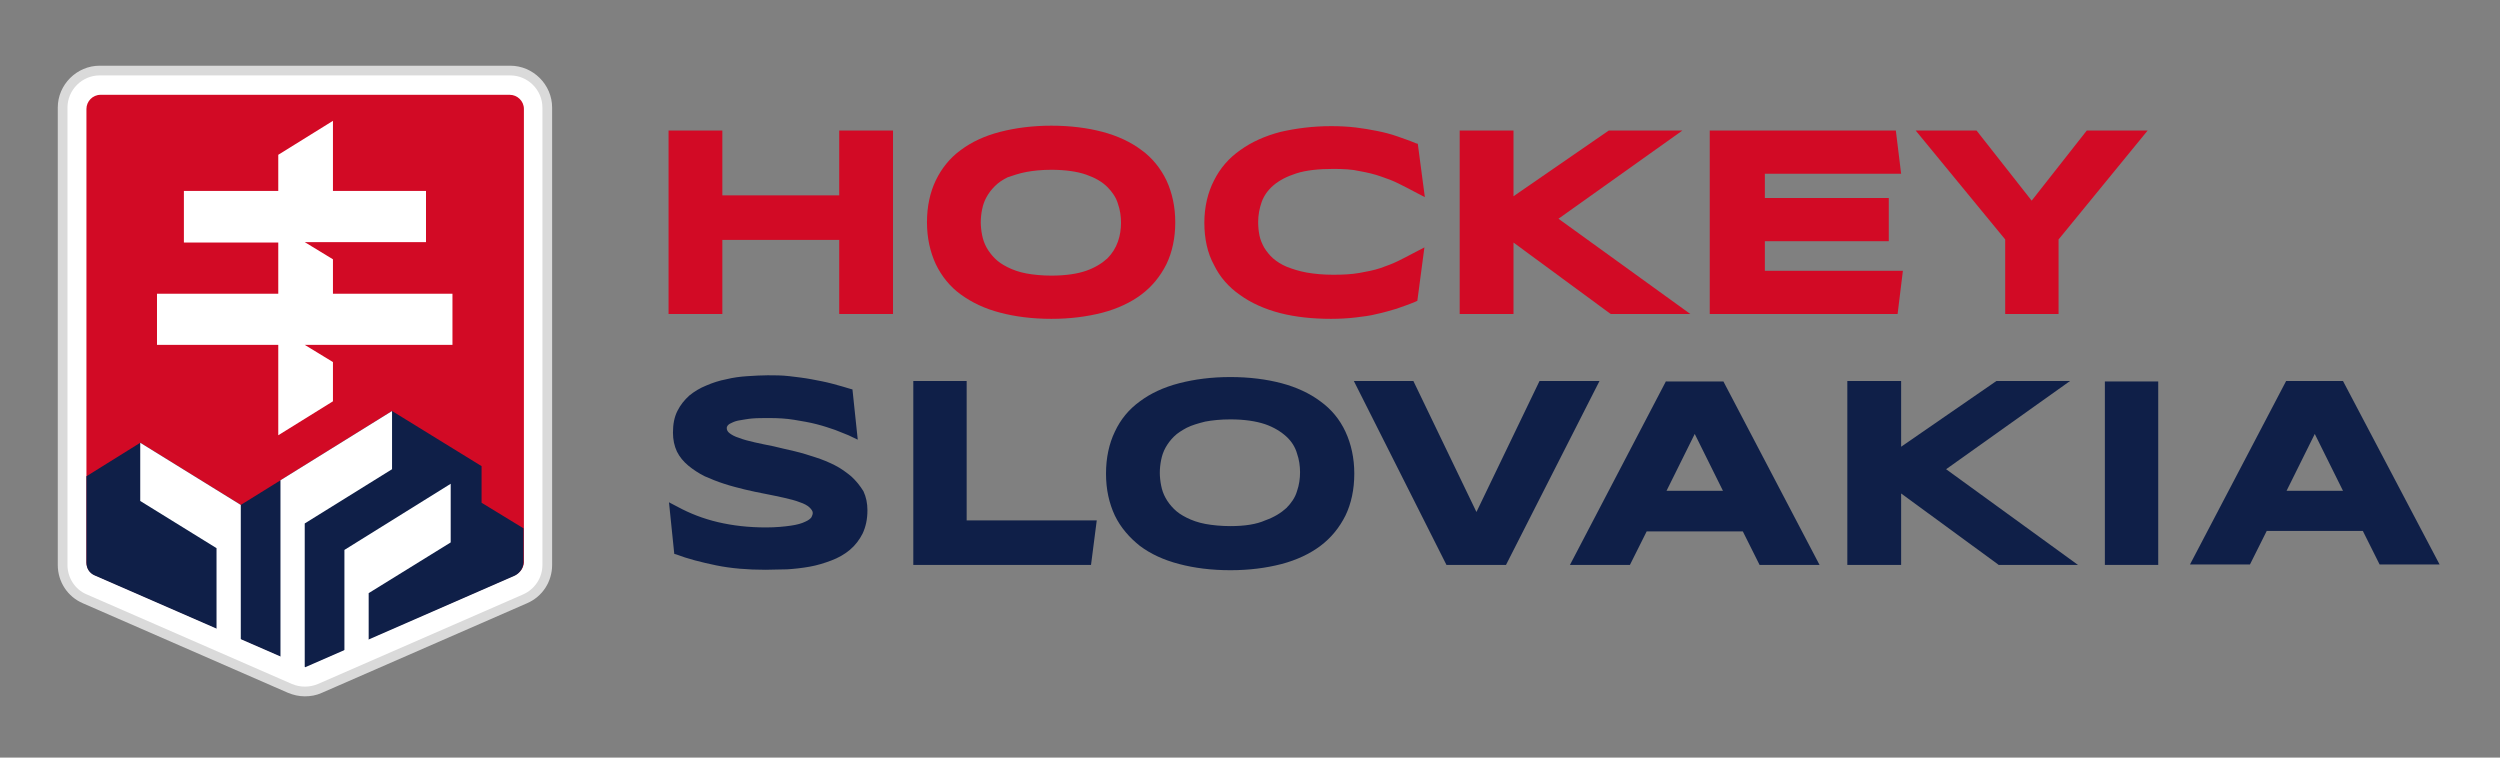 <?xml version="1.0" encoding="utf-8"?>
<!-- Generator: Adobe Illustrator 19.2.0, SVG Export Plug-In . SVG Version: 6.00 Build 0)  -->
<svg version="1.1" id="Logo" xmlns="http://www.w3.org/2000/svg" xmlns:xlink="http://www.w3.org/1999/xlink" x="0px" y="0px"
	 viewBox="0 0 566.9 171.8" style="enable-background:new 0 0 566.9 171.8;" xml:space="preserve">
<rect x="0" y="0" width="566.9" height="171.8" fill="#808080" stroke="none"/>
<style type="text/css">
	.st0{fill:#D20A25;}
	.st1{fill:#0F1F48;}
	.st2{fill:#FFFFFF;}
	.st3{fill:#DADADA;}
</style>
<g id="Hockey">
	<polygon class="st0" points="190.3,71.2 202.5,71.2 202.5,29.6 190.3,29.6 190.3,44.3 163.8,44.3 163.8,29.6 151.6,29.6 
		151.6,71.2 163.8,71.2 163.8,54.4 190.3,54.4 	"/>
	<path class="st0" d="M217.9,66.8c2.5,1.8,5.4,3.2,8.9,4.1c3.4,0.9,7.3,1.4,11.6,1.4c4.3,0,8.1-0.5,11.6-1.4
		c3.4-0.9,6.4-2.3,8.8-4.1c2.4-1.8,4.3-4.1,5.7-6.9c1.3-2.7,2-5.9,2-9.5c0-3.5-0.7-6.7-2-9.5c-1.3-2.7-3.2-5.1-5.7-6.9
		c-2.4-1.8-5.4-3.2-8.8-4.1c-3.4-0.9-7.3-1.4-11.6-1.4c-4.2,0-8.1,0.5-11.6,1.4c-3.5,0.9-6.5,2.3-8.9,4.1c-2.5,1.8-4.4,4.2-5.7,6.9
		c-1.3,2.7-2,5.9-2,9.5c0,3.5,0.7,6.7,2,9.5C213.5,62.6,215.4,65,217.9,66.8 M232.7,39c1.6-0.3,3.5-0.5,5.7-0.5
		c3.2,0,5.9,0.4,7.9,1.1c2,0.7,3.6,1.6,4.8,2.8c1.1,1.1,2,2.4,2.4,3.8c0.5,1.4,0.7,2.9,0.7,4.3c0,1.4-0.2,2.9-0.7,4.3
		c-0.5,1.4-1.3,2.7-2.4,3.8c-1.2,1.1-2.8,2.1-4.8,2.8c-2,0.7-4.7,1.1-7.9,1.1c-2.1,0-4.1-0.2-5.7-0.5c-1.6-0.3-3-0.8-4.2-1.4
		c-1.2-0.6-2.1-1.2-2.9-2c-0.8-0.8-1.4-1.6-1.9-2.5c-0.5-0.9-0.8-1.8-1-2.8c-0.2-1-0.3-2-0.3-2.9c0-0.9,0.1-1.9,0.3-2.9
		c0.2-1,0.5-1.9,1-2.8c0.5-0.9,1.1-1.7,1.9-2.5c0.8-0.8,1.7-1.4,2.9-2C229.7,39.8,231.1,39.3,232.7,39"/>
	<path class="st0" d="M281.2,66.9c2.5,1.8,5.6,3.2,9.1,4.1c3.5,0.9,7.4,1.3,11.5,1.3c1.9,0,3.8-0.1,5.5-0.3c1.7-0.2,3.4-0.4,4.9-0.8
		c1.5-0.3,3.1-0.8,4.5-1.2c1.4-0.5,2.9-1,4.3-1.6l0.4-0.2l1.6-12.1l-2.5,1.3c-1.1,0.6-2.3,1.2-3.5,1.8c-1.2,0.6-2.6,1.1-4,1.6
		c-1.5,0.5-3.1,0.8-4.8,1.1c-1.7,0.3-3.7,0.4-5.9,0.4c-2.3,0-4.3-0.2-6-0.5c-1.7-0.3-3.2-0.8-4.5-1.3c-1.2-0.5-2.3-1.2-3.1-1.9
		c-0.8-0.7-1.5-1.6-2-2.4c-0.5-0.9-0.9-1.8-1.1-2.8c-0.2-1-0.3-2-0.3-3.1c0-1.5,0.3-3.1,0.8-4.5c0.5-1.4,1.4-2.7,2.7-3.8
		c1.3-1.1,3-2,5.2-2.7c2.2-0.7,5-1,8.4-1c2.2,0,4.2,0.1,5.9,0.5c1.7,0.3,3.4,0.7,4.8,1.2c1.5,0.5,2.8,1,4,1.6
		c1.2,0.6,2.4,1.2,3.5,1.8l2.5,1.3l-1.6-12.1l-0.4-0.1c-1.4-0.6-2.9-1.1-4.3-1.6c-1.4-0.5-3-0.9-4.5-1.2c-1.5-0.3-3.2-0.6-4.9-0.8
		c-1.7-0.2-3.6-0.3-5.5-0.3c-4.2,0-8,0.5-11.5,1.3c-3.5,0.9-6.6,2.3-9.1,4.1c-2.6,1.8-4.6,4.1-6,6.9c-1.4,2.7-2.2,6-2.2,9.6
		c0,3.6,0.7,6.9,2.2,9.6C276.6,62.8,278.6,65.1,281.2,66.9"/>
	<polygon class="st0" points="343.2,55 365.1,71.1 365.3,71.2 383.3,71.2 353.4,49.6 381.5,29.6 364.8,29.6 343.2,44.5 343.2,29.6 
		331,29.6 331,71.2 343.2,71.2 	"/>
	<polygon class="st0" points="431.5,61.4 400.2,61.4 400.2,54.7 428.3,54.7 428.3,44.9 400.2,44.9 400.2,39.4 431.1,39.4 
		429.9,29.6 387.7,29.6 387.7,71.2 430.3,71.2 	"/>
	<polygon class="st0" points="454.7,71.2 466.8,71.2 466.8,54.3 487,29.6 473.2,29.6 460.7,45.5 448.2,29.6 434.4,29.6 454.7,54.3 	
		"/>
</g>
<g id="Slovakia">
	<path class="st1" d="M193,108c-1.1-0.9-2.3-1.8-3.7-2.5c-1.4-0.7-2.8-1.3-4.4-1.8c-1.5-0.5-3.1-1-4.8-1.4c-1.6-0.4-3.2-0.7-4.7-1.1
		c-1.5-0.3-3-0.6-4.3-0.9c-1.3-0.3-2.5-0.6-3.5-1c-1-0.3-1.7-0.7-2.2-1.1c-0.4-0.3-0.6-0.7-0.6-1.1c0-0.1,0-0.3,0.1-0.4
		c0-0.1,0.1-0.2,0.3-0.4c0.2-0.2,0.5-0.3,0.9-0.5c0.4-0.2,1-0.4,1.7-0.5c0.7-0.1,1.6-0.3,2.7-0.4c1.1-0.1,2.4-0.1,4-0.1
		c1.9,0,3.8,0.1,5.6,0.4c1.8,0.3,3.6,0.6,5.1,1c1.6,0.4,3,0.9,4.2,1.3c1.2,0.5,2.2,0.9,3,1.2l2.1,1l-1.2-11.4l-0.4-0.1
		c-1.3-0.4-2.7-0.8-4.2-1.2c-1.5-0.4-3.1-0.7-4.7-1c-1.6-0.3-3.3-0.5-5-0.7c-1.7-0.2-3.3-0.2-4.9-0.2c-1.4,0-3,0.1-4.6,0.2
		c-1.6,0.1-3.2,0.3-4.8,0.7c-1.6,0.3-3.1,0.8-4.5,1.4c-1.5,0.6-2.8,1.4-3.9,2.3c-1.1,1-2,2.1-2.7,3.5c-0.7,1.4-1,3-1,4.9
		c0,1.6,0.3,3,0.9,4.3c0.6,1.2,1.5,2.3,2.6,3.2c1.1,0.9,2.3,1.7,3.7,2.4c1.4,0.6,2.8,1.2,4.4,1.7c1.5,0.5,3.1,0.9,4.7,1.3
		c1.6,0.4,3.2,0.7,4.7,1c1.5,0.3,3,0.6,4.3,0.9c1.3,0.3,2.5,0.6,3.5,1c0.9,0.3,1.7,0.7,2.2,1.2c0.4,0.4,0.7,0.8,0.7,1.2
		c0,0.3-0.1,0.6-0.3,1c-0.2,0.3-0.7,0.7-1.4,1c-0.8,0.4-1.9,0.7-3.3,0.9c-1.4,0.2-3.3,0.4-5.6,0.4c-3.9,0-7.5-0.4-10.9-1.2
		c-3.4-0.8-6.4-2-9-3.4l-2.1-1.1l1.2,11.7l0.4,0.1c2.6,1,5.7,1.8,9.1,2.5c3.4,0.7,7.2,1,11.2,1c1.5,0,3.2-0.1,4.9-0.1
		c1.7-0.1,3.4-0.3,5.1-0.6c1.7-0.3,3.3-0.8,4.9-1.4c1.6-0.6,3-1.4,4.2-2.4c1.2-1,2.2-2.3,2.9-3.7c0.7-1.5,1.1-3.2,1.1-5.3
		c0-1.6-0.3-3-0.9-4.3C195,110.1,194.1,109,193,108"/>
	<polygon class="st1" points="219.2,86.4 207.1,86.4 207.1,128.1 247.4,128.1 248.7,118 219.2,118 	"/>
	<path class="st1" d="M299.4,91c-2.4-1.8-5.4-3.2-8.8-4.1c-3.4-0.9-7.3-1.4-11.6-1.4c-4.3,0-8.1,0.5-11.6,1.4
		c-3.5,0.9-6.5,2.3-8.9,4.1c-2.5,1.8-4.4,4.1-5.7,6.9c-1.3,2.7-2,5.9-2,9.5s0.7,6.7,2,9.5c1.3,2.7,3.3,5,5.7,6.9
		c2.4,1.8,5.4,3.2,8.9,4.1c3.4,0.9,7.3,1.4,11.6,1.4c4.3,0,8.1-0.5,11.6-1.4c3.4-0.9,6.4-2.3,8.8-4.1c2.4-1.8,4.3-4.1,5.7-6.9
		c1.3-2.7,2-5.9,2-9.5c0-3.5-0.7-6.7-2-9.5C303.8,95.1,301.9,92.8,299.4,91 M279,119.3c-2.1,0-4.1-0.2-5.7-0.5
		c-1.6-0.3-3-0.8-4.2-1.4c-1.2-0.6-2.1-1.2-2.9-2c-0.8-0.8-1.4-1.6-1.9-2.5c-0.5-0.9-0.8-1.8-1-2.8c-0.2-1-0.3-2-0.3-2.9
		c0-0.9,0.1-1.9,0.3-2.9c0.2-1,0.5-1.9,1-2.8c0.5-0.9,1.1-1.7,1.9-2.5c0.8-0.8,1.8-1.4,2.9-2c1.2-0.6,2.6-1,4.2-1.4
		c1.6-0.3,3.5-0.5,5.7-0.5c3.2,0,5.8,0.4,7.9,1.1c2,0.7,3.6,1.7,4.8,2.8c1.2,1.1,2,2.4,2.4,3.8c0.5,1.4,0.7,2.9,0.7,4.3
		c0,1.4-0.2,2.9-0.7,4.3c-0.4,1.4-1.3,2.7-2.4,3.8c-1.2,1.1-2.8,2.1-4.8,2.8C284.9,118.9,282.2,119.3,279,119.3"/>
	<polygon class="st1" points="349.1,86.4 334.8,116.1 320.5,86.4 307,86.4 328,128.1 341.5,128.1 362.7,86.4 	"/>
	<path class="st1" d="M377.8,86.4L356,128.1h13.6l3.8-7.6h21.8l3.8,7.6h13.6l-21.8-41.6H377.8z M390.7,111.3h-12.8l6.4-12.9
		L390.7,111.3z"/>
	<polygon class="st1" points="469.4,86.4 452.7,86.4 431.1,101.3 431.1,86.4 418.9,86.4 418.9,128.1 431.1,128.1 431.1,111.9 
		453.1,128 453.2,128.1 471.2,128.1 441.3,106.4 	"/>
	<rect x="477.3" y="86.5" class="st1" width="12.1" height="41.6"/>
	<path class="st1" d="M531.3,86.4h-12.9l-21.8,41.6h13.6l3.8-7.6h21.8l3.8,7.6h13.6L531.3,86.4z M531.3,111.3h-12.8l6.4-12.9
		L531.3,111.3z"/>
</g>
<g id="Coat">
	<polygon class="st2" points="65.3,155.2 17.4,131 17.4,24.3 26,24.3 116.9,24.3 116.9,62 120.5,121.7 120.5,133.5 	"/>
	<path class="st2" d="M119,135.9l-46.5,20.3c-2.1,0.9-4.6,0.9-6.7,0l-46.5-20.3c-3.1-1.3-5-4.4-5-7.7V24.4c0-4.6,3.8-8.4,8.4-8.4
		h93.1c4.6,0,8.4,3.8,8.4,8.4v103.7C124.1,131.5,122.1,134.5,119,135.9"/>
	<path class="st3" d="M69.1,157.9c-1.3,0-2.6-0.3-3.8-0.8l-46.5-20.3c-3.5-1.5-5.7-4.9-5.7-8.7V24.4c0-5.2,4.3-9.5,9.5-9.5h93.1
		c5.2,0,9.5,4.3,9.5,9.5v103.7c0,3.8-2.2,7.2-5.7,8.7l-46.5,20.3C71.7,157.7,70.4,157.9,69.1,157.9 M22.6,17.1c-4,0-7.3,3.3-7.3,7.3
		v103.7c0,2.9,1.7,5.6,4.4,6.7l46.5,20.3c1.9,0.8,4,0.8,5.9,0l46.5-20.3c2.7-1.2,4.4-3.8,4.4-6.7V24.4c0-4-3.3-7.3-7.3-7.3H22.6z"/>
	<path class="st0" d="M116.8,130.4l-46.4,20.2c-0.8,0.4-1.7,0.3-2.5,0l-46.4-20.2c-1.2-0.5-1.9-1.6-1.9-2.9V24.7
		c0-1.7,1.4-3.2,3.2-3.2h92.8c1.7,0,3.2,1.4,3.2,3.2v102.9C118.7,128.8,117.9,129.9,116.8,130.4"/>
	<path class="st1" d="M118.7,127.5v-7.7l-9.5-5.8v-8.3L88.9,93.2l-34.3,21.3l-22.8-14.1L19.6,108l0,19.6c0,1.3,0.7,2.4,1.9,2.9
		l47.7,20.8l47.6-20.8C117.9,129.9,118.7,128.8,118.7,127.5"/>
	<polygon class="st2" points="69.1,78.2 102.6,78.2 102.6,66.6 75.5,66.6 75.5,58.8 69.1,54.9 96.6,54.9 96.6,43.3 75.5,43.3 
		75.5,27.4 63.1,35.1 63.1,43.3 41.7,43.3 41.7,55 63.1,55 63.1,66.6 35.6,66.6 35.6,78.2 63.1,78.2 63.1,98.7 75.5,91 75.5,82.1 	
		"/>
	<polygon class="st2" points="88.9,93.2 63.6,108.9 63.6,149.7 69.1,152.1 69.1,118.7 88.9,106.4 	"/>
	<polygon class="st2" points="102.2,109.7 78.1,124.7 78.1,150.7 83.6,148.3 83.6,134.5 102.2,123 	"/>
	<polygon class="st2" points="31.8,100.4 54.6,114.5 54.6,146.3 49.1,143.9 49.1,124.3 31.8,113.6 	"/>
</g>
</svg>

